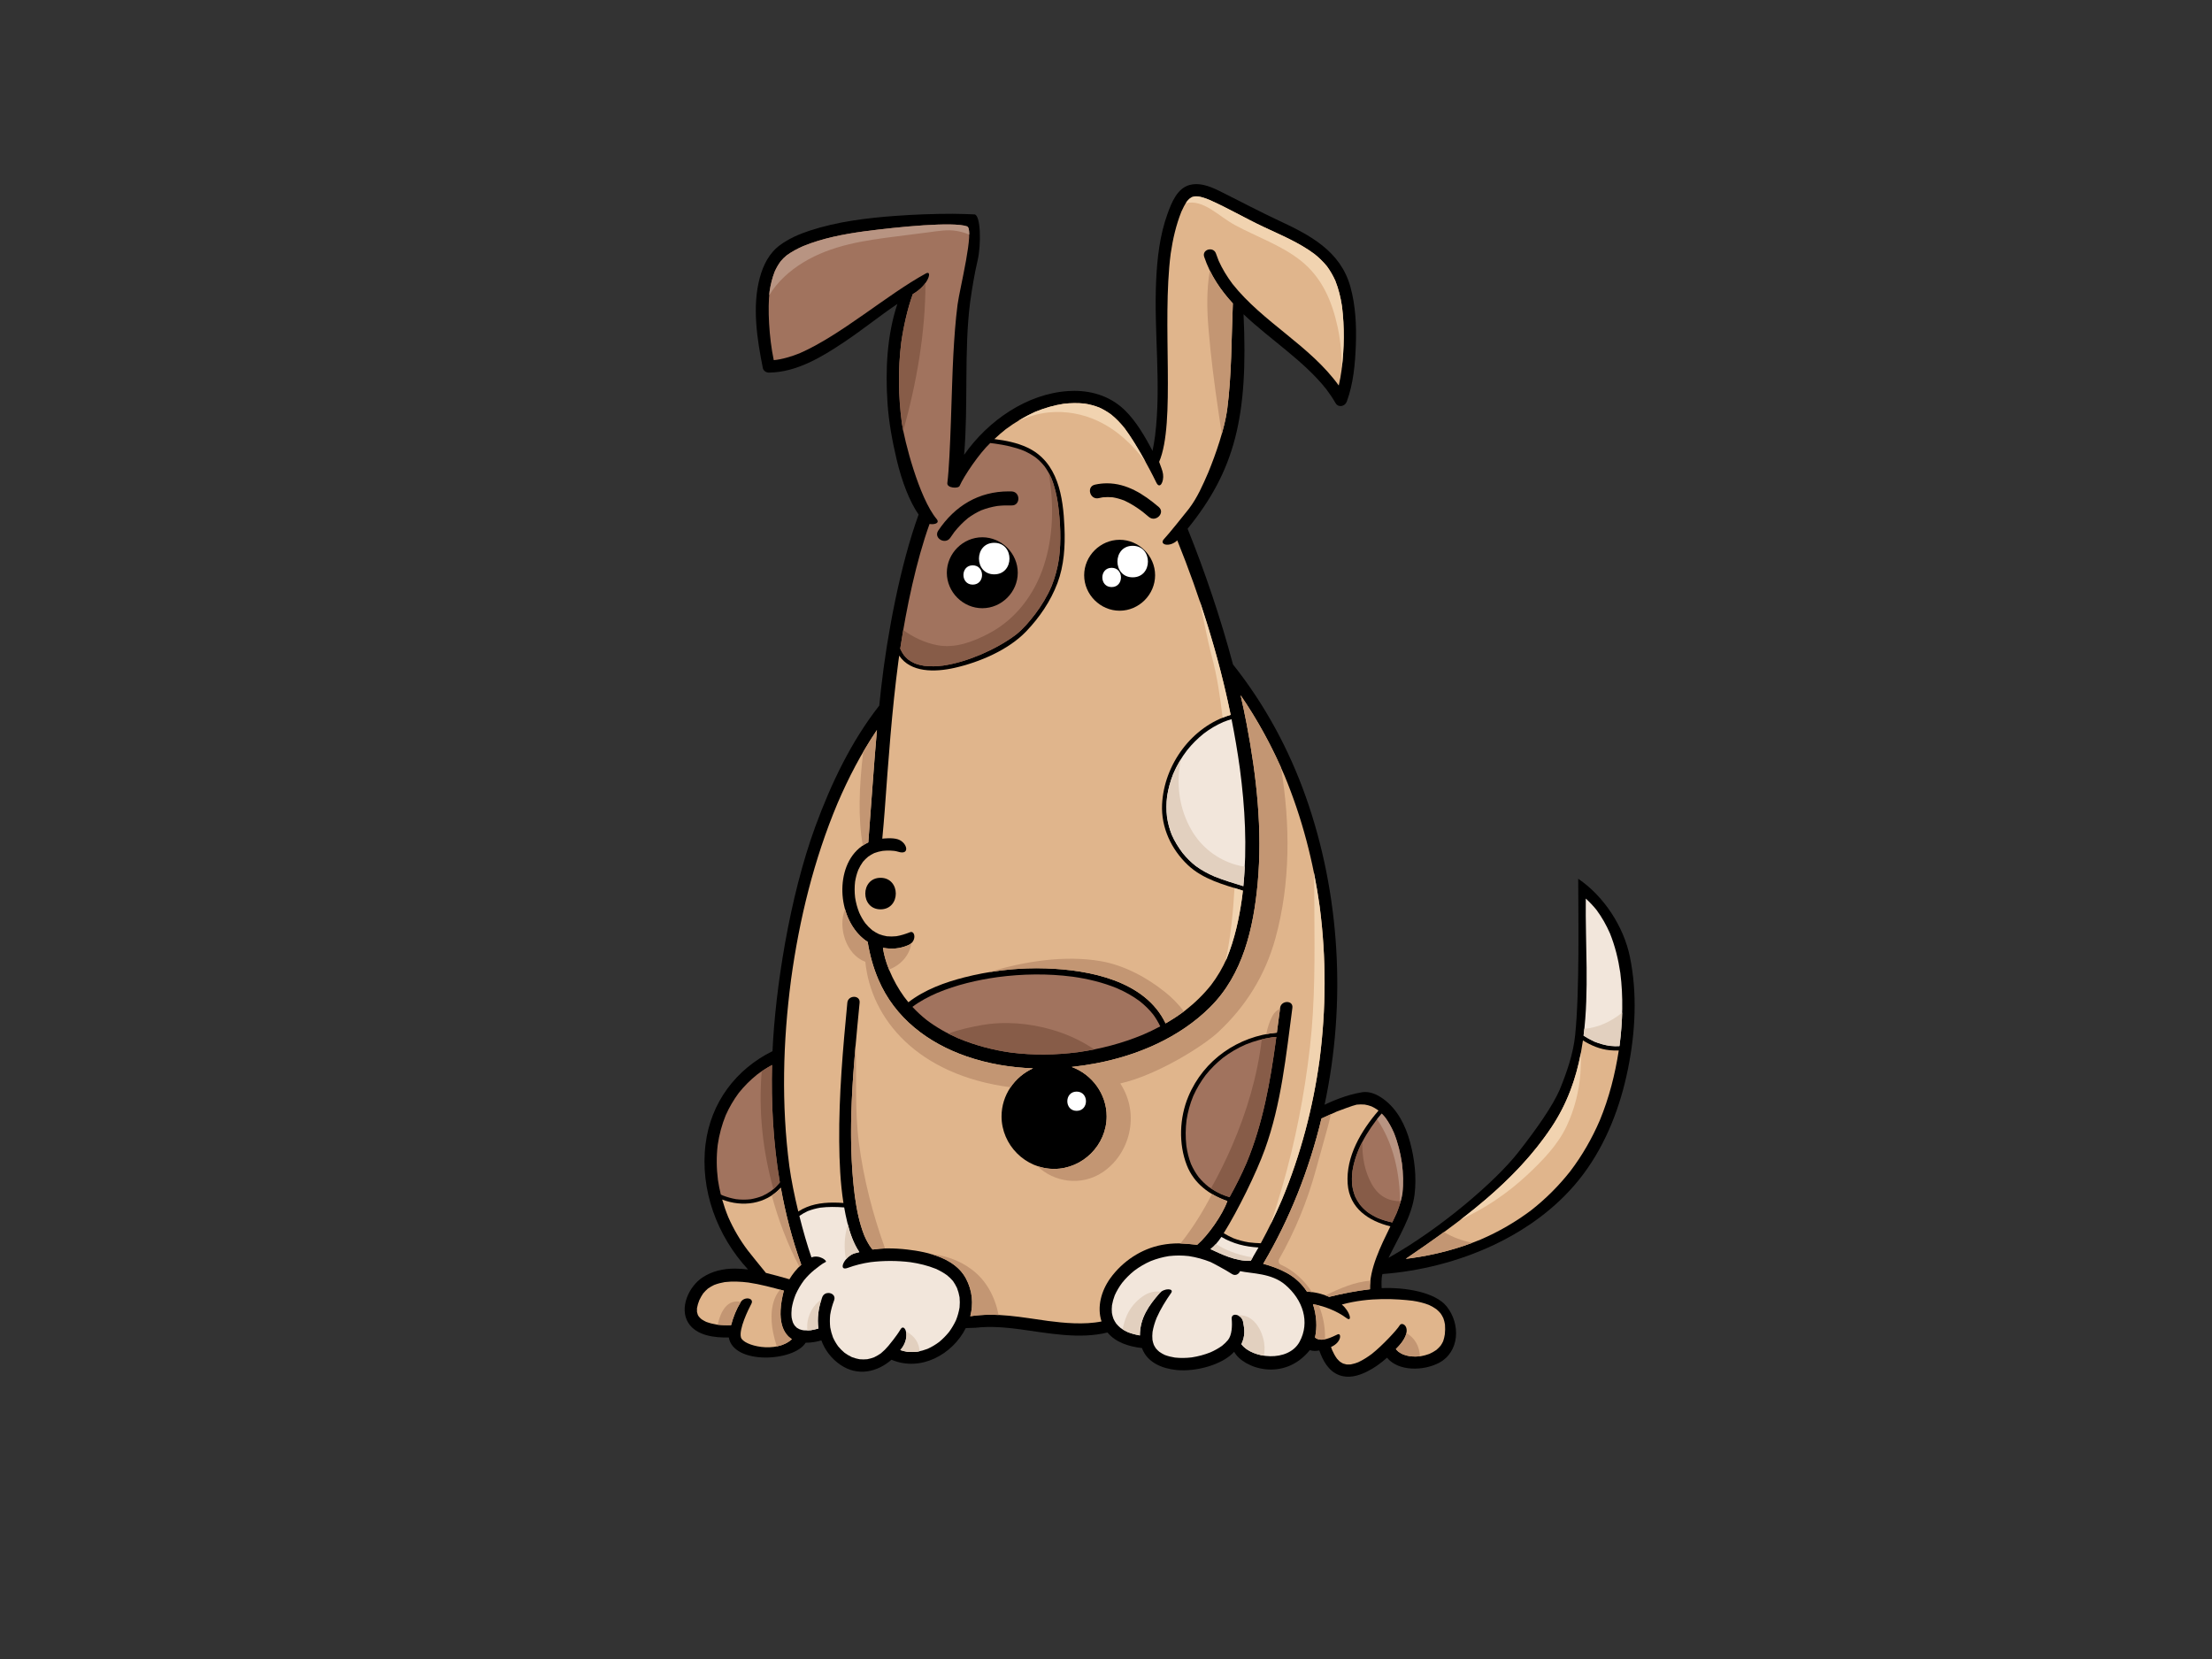 <?xml version="1.0" encoding="utf-8"?>
<!-- Generator: Adobe Illustrator 17.0.0, SVG Export Plug-In . SVG Version: 6.00 Build 0)  -->
<!DOCTYPE svg PUBLIC "-//W3C//DTD SVG 1.1//EN" "http://www.w3.org/Graphics/SVG/1.1/DTD/svg11.dtd">
<svg version="1.1" id="Layer_1" xmlns="http://www.w3.org/2000/svg" xmlns:xlink="http://www.w3.org/1999/xlink" x="0px" y="0px"
	 width="800px" height="600px" viewBox="0 0 800 600" enable-background="new 0 0 800 600" xml:space="preserve">
<rect x="0" y="0" width="800" height="600" fill="#333333" stroke="none"/>
<g>
	<path d="M387.941,353.235L387.941,353.235c0.01,0,0.015,0,0.022,0C387.956,353.235,387.951,353.235,387.941,353.235z"/>
	<path d="M286.084,354.349c0,0.047-0.01,0.084-0.01,0.13c0.005-0.069,0.01-0.134,0.024-0.207
		C286.09,354.3,286.084,354.324,286.084,354.349z"/>
	<path d="M461.449,376.156c0.003-0.017,0.003-0.049,0.003-0.071c0,0.022,0,0.057-0.003,0.089
		C461.449,376.168,461.449,376.168,461.449,376.156z"/>
	<path d="M589.462,345.992c-2.239-10.86-9.348-21.853-18.679-28.176c0,12.557,0.555,40.454-1.113,56.628
		c-0.7,6.721-3.027,13.418-5.586,19.671c-2.548,5.811-7.95,13.665-15.058,22.725c-8.032,10.244-27.756,27.344-46.867,38.087
		c3.461-7.148,8.483-14.984,9.444-22.959c0.762-6.312,0.008-12.85-1.655-18.961c-1.613-5.947-4.536-11.823-9.612-15.532
		c-2.385-1.739-5.093-2.888-7.762-2.444c-5.68,0.92-11.215,3.392-13.522,4.507c7.88-36.883,5.628-76.209-6.783-111.343
		c-6.107-17.284-14.937-33.567-26.34-47.889c-4.462-16.782-10.276-33.881-16.418-49.082c17.056-21.048,21.985-40.459,20.234-77.573
		c9.721,9.223,21.7,16.738,29.922,27.095c1.226,1.623,2.341,3.285,3.355,5.039c1.023,1.773,3.416,1.202,4.052-0.533
		c2.415-6.521,3.037-13.726,3.29-20.62c0.247-6.975-0.113-14.183-1.975-20.922c-3.601-12.962-14.661-18.714-26.007-23.992
		c-6.732-3.148-13.283-6.613-19.925-9.937c-2.962-1.489-6.366-3.193-9.787-3.199c-0.829,0-1.657,0.103-2.471,0.326
		c-4.492,1.246-6.517,6.463-7.935,10.371c-2.816,7.742-3.756,16.106-4.131,24.293c-0.854,18.697,1.917,37.413-0.385,56.067
		c-0.246,1.828-0.558,3.643-0.922,5.449c-2.716-5.261-5.888-10.594-9.735-14.447c-5.015-5.054-11.622-7.283-18.558-7.283
		c-0.735,0-1.467,0.024-2.215,0.071c-14.906,0.989-28.967,10.656-37.628,23.063c1.536-18.162-0.074-37.736,2.173-55.216
		c0.715-5.044,1.525-10.057,2.686-14.995c1.381-5.873,1.144-16.654-1.145-16.746c-2.292-0.077-5.103-0.215-7.861-0.215
		c-6.833,0-13.652,0.245-20.472,0.743c-10.491,0.757-21.18,2.064-31.214,5.347c-3.809,1.248-7.587,2.891-10.818,5.283
		c-3.86,2.859-6.008,7.17-7.237,11.714c-2.844,10.495-0.991,22.263,1.092,32.726c0.198,0.945,1.209,1.63,2.143,1.623
		c10.019-0.064,19.203-5.649,27.276-11.048c6.543-4.371,12.71-9.365,19.236-13.788c-3.804,11.454-4.368,23.948-3.566,35.896
		c0.469,6.874,1.721,13.704,3.312,20.418c1.904,8.018,4.639,15.088,7.932,19.871c-6.62,18.208-11.386,43.528-13.532,62.549
		c-0.254,2.18-0.474,4.363-0.703,6.539c-10.17,12.969-17.481,28.363-23.08,43.626c-9.484,25.867-14.521,59.176-15.527,81.338
		c-13.159,6.519-22.318,18.509-24.205,33.59c-2.069,16.538,4.161,33.271,15.366,45.382c-1.591-0.202-3.174-0.326-4.733-0.326
		c-4.19,0-8.197,0.865-11.773,3.224c-4.914,3.248-8.519,11.095-5.054,16.489c2.9,4.509,9.346,5.34,14.592,5.197
		c1.747,9.989,23.647,8.736,27.791,1.897c1.905,0.034,3.872-0.315,5.688-0.829c1.273,3.438,3.539,6.526,6.879,8.816
		c6.292,4.309,13.364,2.627,18.484-1.833c10.569,4.486,22.108-1.941,26.869-11.445c1.497-0.042,3.355-0.094,3.492-0.111
		c5.399-0.641,10.798-0.146,16.164,0.552c10.332,1.416,21.441,3.651,31.604,1.159c2.918,3.569,7.708,5.091,12.456,5.621
		c1.872,5.219,7.251,7.39,12.39,7.93c7.247,0.75,16.851-1.98,20.954-6.581c3.238,5.981,17.924,11.077,27.354-0.592
		c1.125,0.379,2.282,0.348,3.429,0.106c1.297,3.671,3.322,7.472,7.173,8.92c3.371,1.272,6.833,0.318,9.935-1.196
		c2.647-1.282,5.103-3.049,7.395-5.094c4.154,5.047,13.275,4.776,18.793,1.862c7.501-3.976,7.858-14.067,2.789-20.393
		c-4.144-5.19-14.92-6.978-23.528-6.638c-0.029-1.249-0.178-3.399,0.289-5.093c27.11-2.037,56.107-14.017,72.593-36.042
		c8.393-11.211,13.47-24.554,16.22-38.205C591.474,373.251,592.202,359.305,589.462,345.992z"/>
	<path fill="#A1735E" d="M501.033,404.211c1.238,1.697,2.224,3.512,3.073,5.436c1.447,3.577,2.366,7.308,2.928,11.126
		c0.447,3.599,0.572,7.244,0.17,10.86c-0.392,2.435-1.139,4.738-2.059,7.015c-0.486,1.11-1.039,2.264-1.615,3.463
		c-1.716-0.375-3.397-0.863-5.045-1.524c-1.401-0.631-2.703-1.362-3.949-2.262c-1.024-0.816-1.941-1.714-2.75-2.736
		c-0.646-0.886-1.186-1.806-1.645-2.805c-0.528-1.322-0.881-2.654-1.088-4.057c-0.183-1.758-0.134-3.497,0.084-5.251
		c0.409-2.652,1.184-5.178,2.21-7.654c1.667-3.816,3.853-7.335,6.371-10.651c0.644-0.833,1.312-1.633,1.995-2.42
		C500.173,403.21,500.612,403.698,501.033,404.211z"/>
	<path fill="#B89482" d="M507.034,420.772c-0.562-3.818-1.482-7.548-2.928-11.126c-0.849-1.924-1.835-3.739-3.073-5.436
		c-0.42-0.513-0.859-1.001-1.32-1.461c-0.562,0.663-1.127,1.342-1.673,2.027c5.917,8.774,8.302,19.547,8.302,30.517
		c0.37-1.199,0.664-2.407,0.863-3.661C507.606,428.016,507.481,424.372,507.034,420.772z"/>
	<path fill="#F2E6DB" d="M448.419,277.968c1.867,14.074,2.654,28.382,1.25,42.524c-3.518-1.095-7.06-2.136-10.483-3.522
		c-2.37-1.031-4.603-2.235-6.696-3.761c-1.768-1.382-3.308-2.931-4.726-4.664c-1.574-2.082-2.938-4.267-3.986-6.663
		c-0.824-2.092-1.381-4.198-1.712-6.421c-0.284-2.484-0.262-4.946,0.035-7.436c0.427-2.799,1.162-5.476,2.208-8.103
		c1.309-3.088,2.989-5.937,5.027-8.603c1.793-2.234,3.796-4.237,6.024-6.023c2.203-1.677,4.543-3.066,7.079-4.176
		c0.972-0.394,1.966-0.728,2.965-1.014C446.577,266.032,447.597,271.986,448.419,277.968z"/>
	<path fill="#A1735E" d="M336.188,189.497c1.741,0.299,3.831-0.261,2.552-1.795c-6.388-7.637-11.704-28.545-12.58-34.762
		c-1.258-9.639-1.414-19.392-0.217-29.039c0.728-5.226,2.26-12.353,4.189-17.544c5.639-3.13,7.242-8.838,4.729-7.464
		c-14.299,7.836-30.623,22.29-45.678,28.879c-2.721,1.098-6.422,2.242-9.341,2.481c-1.751-8.33-2.242-18.765-1.505-24.907
		c0.384-2.452,0.949-4.83,1.857-7.145c0.595-1.312,1.288-2.53,2.144-3.692c0.663-0.789,1.364-1.495,2.165-2.148
		c1.872-1.356,3.897-2.424,6.008-3.36c7.007-2.858,14.525-4.291,22-5.325c12.511-1.642,32.218-3.574,37.22-1.808
		c2.847,0.996-2.671,22.594-3.414,28.291c-0.775,6.006-1.186,12.056-1.524,18.097c-0.663,12.022-0.975,36.806-2.176,46.448
		c-0.23,1.826,3.978,2.104,4.444,1.021c1.599-3.641,7.187-11.857,11.073-15.495c0.57,0.062,1.135,0.123,1.69,0.207
		c3.579,0.508,7.119,1.236,10.475,2.59c1.566,0.698,3.031,1.52,4.411,2.54c1.152,0.932,2.165,1.956,3.081,3.106
		c0.97,1.335,1.758,2.745,2.435,4.245c1.236,3.034,1.948,6.198,2.422,9.43c0,0,0-0.003,0-0.012
		c0.846,6.517,1.199,13.137,0.353,19.663c-0.511,3.426-1.381,6.726-2.666,9.941c-1.559,3.656-3.594,6.995-5.981,10.172
		c-2.044,2.649-4.195,5.234-6.818,7.333c-3.993,3.042-8.485,5.414-13.083,7.392c0.029-0.017,0.05-0.032,0.081-0.037
		c-0.035,0.01-0.076,0.034-0.106,0.042c-0.027,0.012-0.055,0.024-0.086,0.04c0.024-0.017,0.047-0.022,0.064-0.035
		c-4.275,1.779-8.702,3.185-13.288,3.867c-2.299,0.289-4.575,0.375-6.879,0.091c-1.186-0.187-2.329-0.486-3.456-0.92
		c-0.841-0.385-1.606-0.833-2.348-1.377c-0.597-0.515-1.115-1.056-1.605-1.665c-0.478-0.695-0.878-1.413-1.221-2.186
		c-0.007-0.022-0.018-0.042-0.025-0.066C327.777,220.064,331.38,202.821,336.188,189.497z"/>
	<path fill="#B89482" d="M290.463,94.936c10.365-6.317,22.053-7.957,33.913-9.459c3.845-0.494,7.695-0.965,11.538-1.472
		c3.31-0.434,6.771-1.071,10.108-0.473c1.569,0.279,3.101,0.695,4.516,1.308c0.015-1.66-0.215-2.768-0.807-2.972
		c-5.002-1.766-24.708,0.166-37.22,1.808c-7.476,1.034-14.994,2.467-22,5.325c-2.111,0.937-4.136,2.005-6.008,3.36
		c-0.801,0.653-1.502,1.359-2.165,2.148c-0.856,1.162-1.549,2.38-2.144,3.692c-0.908,2.314-1.473,4.692-1.857,7.145
		c-0.055,0.452-0.099,0.94-0.138,1.443C281.117,101.931,285.576,97.918,290.463,94.936z"/>
	<path fill="#E0B58C" d="M319.191,307.734c1.435-0.145,3.851-0.261,5.634,0.309c4.455,1.413,3.316-3.375-0.091-4.492
		c-2.005-0.651-5.04-0.298-5.644-0.234c0.318-3.411,0.632-6.812,0.878-10.202c1.319-18.026,2.58-36.083,4.963-54.005
		c0.091-0.651,0.182-1.32,0.281-1.988c4.115,6.161,12.88,6.033,20.009,4.423c8.949-2.018,19.432-6.447,25.894-13.172
		c4.834-5.047,8.848-10.924,11.324-17.478c2.41-6.398,2.825-13.356,2.541-20.12c-0.463-11.1-2.279-23.666-13.399-28.905
		c-3.717-1.744-7.839-2.563-11.948-3.075c1.324-1.239,2.684-2.442,4.119-3.567c3.362-2.489,6.914-4.614,10.739-6.321
		c3.313-1.35,6.68-2.334,10.221-2.874c2.519-0.283,5.004-0.34,7.523-0.072c1.835,0.284,3.591,0.748,5.32,1.424
		c1.562,0.71,3.007,1.576,4.388,2.594c1.801,1.48,3.386,3.143,4.83,4.963c3.752,4.995,8.719,13.995,11.43,19.589
		c1.241,2.573,2.799-0.215,2.435-3.042c-0.193-1.48-0.964-3.027-1.416-4.439c6.067-14.23,0.893-49.773,4.183-75.368
		c0.759-5.163,1.926-10.274,3.865-15.135c0.57-1.297,1.201-2.535,2.011-3.688c0.336-0.41,0.698-0.789,1.1-1.128
		c0.266-0.178,0.526-0.332,0.802-0.473c0.303-0.096,0.594-0.173,0.896-0.228c0.432-0.029,0.854-0.024,1.292,0.013
		c1.388,0.24,2.721,0.697,4.02,1.24c6.635,2.923,12.907,6.623,19.458,9.711c6.329,2.987,12.952,5.69,18.596,9.916
		c1.652,1.327,3.145,2.785,4.489,4.425c1.184,1.626,2.163,3.335,2.99,5.165c1.202,3.004,1.949,6.114,2.432,9.316
		c0.935,7.575,0.796,15.303-0.138,22.882c-0.267,1.922-0.594,3.843-1.039,5.728c-10.389-14.457-27.401-22.811-38.449-36.771
		c-1.959-2.617-3.651-5.374-4.988-8.357c-0.345-0.853-0.661-1.705-0.962-2.577c-0.896-2.701-5.18-1.537-4.265,1.181
		c2.2,6.554,5.902,11.982,10.364,16.836c-0.538,12.819-0.399,25.684-2.055,38.422c-1.013,7.143-4.09,15.998-6.823,22.683
		c-2.037,4.694-3.936,9.094-7.027,13.174c-1.424,1.778-7.368,9.259-8.956,10.89c-1.996,2.05,1.872,3.231,4.765,0.536
		c8.219,20.356,14.9,41.53,19.308,63.107c-13.959,4.073-24.125,17.929-24.808,32.386c-0.39,8.324,3.329,16.249,9.313,21.908
		c5.451,5.152,12.875,7.102,19.913,9.265c-0.091,0.871-0.197,1.732-0.309,2.6c-1.046,7.446-2.674,14.954-5.532,21.922
		c-1.484,3.414-3.382,6.601-5.619,9.563c-2.738,3.451-5.892,6.516-9.361,9.228c-2.272,1.722-4.674,3.281-7.134,4.701
		c-7.378-15.483-27.645-19.362-43.184-19.883c-1.137-0.042-2.281-0.064-3.428-0.064c-8.774,0-17.586,1.13-26.072,3.278
		c-7.113,1.803-14.466,4.477-20.334,9.032c-4.048-4.8-8.258-12.786-9.205-19.71c3.108,0.555,5.94,0.42,9.151-0.942
		c3.207-1.366,2.472-5.402,0.668-4.691c-1.811,0.705-3.327,1.179-4.963,1.453c-1.149,0.125-2.287,0.134-3.438,0.024
		c-0.984-0.172-1.934-0.421-2.866-0.784c-0.868-0.405-1.682-0.881-2.452-1.433c-0.903-0.75-1.719-1.566-2.457-2.476
		c-0.881-1.201-1.611-2.477-2.218-3.838c-0.715-1.771-1.203-3.601-1.492-5.493c-0.224-1.896-0.229-3.793-0.012-5.69
		c0.235-1.485,0.616-2.933,1.169-4.326c0.461-1.014,1.014-1.97,1.665-2.876c0.575-0.671,1.181-1.29,1.872-1.86
		c0.698-0.515,1.453-0.952,2.239-1.319C317.171,308.155,318.165,307.904,319.191,307.734z"/>
	<path fill="#F1D3B0" d="M446.693,81.427c7.772,4.201,16.437,7.155,23.474,12.619c7.908,6.152,11.576,14.792,13.647,24.392
		c1.066,4.98,1.446,9.889,1.458,14.799c0.879-7.419,1.004-14.994,0.084-22.419c-0.483-3.202-1.229-6.312-2.432-9.316
		c-0.828-1.83-1.806-3.539-2.99-5.165c-1.344-1.64-2.837-3.098-4.489-4.425c-5.644-4.227-12.267-6.929-18.596-9.916
		c-6.551-3.088-12.823-6.788-19.458-9.711c-1.298-0.543-2.632-1.001-4.02-1.24c-0.437-0.037-0.859-0.043-1.292-0.013
		c-0.303,0.055-0.594,0.132-0.896,0.228c-0.276,0.141-0.536,0.295-0.802,0.473c-0.402,0.339-0.764,0.717-1.1,1.128
		c-0.139,0.202-0.271,0.414-0.407,0.621C435.354,72.007,440.533,78.102,446.693,81.427z"/>
	<path fill="#F1D3B0" d="M379.331,149.154c5.987-0.585,12.199,0.498,17.651,3.061c7.108,3.322,12.698,8.658,17.313,14.807
		c-2.434-4.398-5.21-8.998-7.523-12.079c-1.445-1.82-3.029-3.483-4.83-4.963c-1.381-1.018-2.825-1.884-4.388-2.594
		c-1.729-0.676-3.485-1.14-5.32-1.424c-2.519-0.267-5.004-0.21-7.523,0.072c-3.54,0.54-6.907,1.524-10.221,2.874
		c-2.146,0.959-4.193,2.045-6.178,3.251C371.864,150.695,375.515,149.523,379.331,149.154z"/>
	<path fill="#F1D3B0" d="M443.249,347.536c0.13-0.294,0.286-0.587,0.417-0.901c2.858-6.968,4.486-14.476,5.532-21.922
		c0.113-0.868,0.219-1.729,0.309-2.6c-1.009-0.311-2.018-0.616-3.029-0.93C445.969,330.032,445.099,338.923,443.249,347.536z"/>
	<path fill="#F1D3B0" d="M433.883,217.344c1.421,6.648,2.61,13.357,4.371,19.972c1.956,7.319,3.044,14.768,3.929,22.25
		c0.944-0.384,1.917-0.728,2.906-1.013C442.24,244.609,438.439,230.836,433.883,217.344z"/>
	<path fill="#C39673" d="M445.878,109.74c-3.293-3.581-6.159-7.476-8.325-11.893c-1.191,6.832-1.066,13.928-0.503,20.8
		c0.841,10.234,2.159,20.472,3.678,30.632c0.384,2.551,0.784,5.12,1.132,7.713c0.876-3.053,1.573-6.067,1.963-8.83
		C445.479,135.424,445.34,122.559,445.878,109.74z"/>
	<path fill="#C39673" d="M329.654,341.067c-0.318,0.306-0.698,0.564-1.174,0.77c-3.211,1.362-6.043,1.497-9.151,0.942
		c0.353,2.565,1.142,5.264,2.21,7.891C325.68,349.059,328.884,345.704,329.654,341.067z"/>
	<path fill="#C39673" d="M421.383,358.814c-6.598-5.305-14.821-9.723-23.238-11.19c-12.987-2.272-27.857,0.066-40.318,3.941
		c-0.061,0.024-0.12,0.04-0.18,0.062c5.71-0.949,11.511-1.448,17.293-1.448c1.147,0,2.291,0.022,3.428,0.064
		c15.539,0.521,35.805,4.4,43.184,19.883c2.279-1.307,4.48-2.75,6.61-4.317C426.252,363.172,423.862,360.807,421.383,358.814z"/>
	<path fill="#A1735E" d="M365.648,380.673c-6.521-0.912-12.922-2.61-19.003-5.133c-4.092-1.773-7.969-3.952-11.526-6.645
		c-1.837-1.448-3.549-3.047-5.13-4.751c2.772-2.08,5.833-3.69,9.003-5.062c6.956-2.906,14.339-4.642,21.797-5.693
		c9-1.189,18.141-1.33,27.152-0.153c-0.022-0.007-0.04-0.007-0.06-0.019c0.02,0.012,0.039,0.012,0.06,0.019
		c0.079,0.005,0.162,0.02,0.237,0.027c-0.074-0.007-0.136-0.013-0.215-0.027c5.54,0.789,10.969,2.082,16.137,4.233
		c2.861,1.248,5.57,2.751,8.076,4.612c1.805,1.426,3.438,3.002,4.869,4.808c1.001,1.357,1.852,2.788,2.577,4.311
		c-2.05,1.108-4.159,2.111-6.294,3.029c-7.503,3.115-15.404,5.17-23.447,6.307C381.842,381.575,373.695,381.691,365.648,380.673z"/>
	<path fill="#FFFFFF" d="M389.38,394.793c4.502,0,4.502,6.963,0,6.963C384.888,401.756,384.888,394.793,389.38,394.793z"/>
	<path fill="#A1735E" d="M259.651,426.718c-0.536-4.232-0.585-8.465-0.072-12.701c0.542-3.677,1.492-7.244,2.893-10.678
		c1.273-2.861,2.827-5.515,4.682-8.028c1.97-2.482,4.186-4.692,6.66-6.679c1.724-1.302,3.535-2.44,5.411-3.468
		c-0.335,13.521,0.35,27.882,2.817,42.43c-0.074,0.094-0.125,0.19-0.202,0.284c-0.859,1.007-1.774,1.911-2.802,2.736
		c-1.051,0.742-2.119,1.371-3.29,1.917c-1.409,0.557-2.814,0.942-4.317,1.196c-1.768,0.197-3.498,0.187-5.259-0.037
		c-1.626-0.288-3.16-0.715-4.702-1.309c-0.256-0.113-0.51-0.235-0.767-0.355C260.264,430.28,259.92,428.509,259.651,426.718z"/>
	<path fill="#E0B58C" d="M270.395,452.159c-2.802-3.725-5.142-7.718-7.012-11.987c-0.858-2.077-1.581-4.195-2.198-6.342
		c7.303,2.827,15.633,1.748,21.21-4.264c1.668,9.259,4.058,18.576,7.387,27.811c0,0.007,0,0.01,0.005,0.024
		c-1.667,1.52-3.108,3.31-4.29,5.268c-2.746-0.784-5.607-1.62-8.5-2.308C274.869,457.802,271.33,453.337,270.395,452.159z"/>
	<path fill="#E0B58C" d="M267.983,483.713c-0.841-2.98,2.649-10.091,3.761-12.182c1.117-2.091-2.511-2.79-3.858-0.601
		c-1.611,2.631-2.714,5.422-3.47,8.314c-1.705,0.072-3.392,0.023-5.091-0.165c-1.342-0.224-2.649-0.528-3.942-1.012
		c-0.572-0.278-1.112-0.579-1.652-0.932c-0.375-0.313-0.703-0.641-1.009-1.001c-0.131-0.19-0.241-0.387-0.345-0.594
		c-0.131-0.348-0.225-0.691-0.303-1.061c-0.029-0.452-0.029-0.89,0-1.354c0.178-1.011,0.469-1.958,0.854-2.915
		c0.404-0.848,0.838-1.626,1.364-2.403c0.53-0.643,1.103-1.226,1.742-1.78c0.721-0.493,1.441-0.925,2.234-1.298
		c1.253-0.484,2.524-0.816,3.855-1.043c2.853-0.328,5.7-0.195,8.534,0.155c4.366,0.644,8.591,1.796,12.823,2.943
		c-2.812,10.883-0.156,15.623,2.921,17.54C280.668,489.662,268.833,486.683,267.983,483.713z"/>
	<path fill="#C39673" d="M289.082,458.102c0.232-0.237,0.462-0.484,0.705-0.7c-0.005-0.014-0.005-0.017-0.005-0.024
		c-3.328-9.235-5.718-18.553-7.387-27.811c-1.011,1.088-2.107,2.012-3.281,2.782C281.524,441.273,284.795,449.924,289.082,458.102z"
		/>
	<path fill="#C39673" d="M267.943,470.842c-4.743-0.979-7.2,2.994-8.397,8.26c1.623,0.166,3.241,0.207,4.871,0.143
		c0.755-2.891,1.858-5.683,3.47-8.314C267.913,470.897,267.933,470.874,267.943,470.842z"/>
	<path fill="#C39673" d="M283.48,466.785c-0.454-0.119-0.903-0.252-1.357-0.367c-3.495,4.08-3.53,10.52-2.508,15.534
		c0.326,1.621,0.765,3.323,1.337,5.002c2.027-0.409,3.946-1.231,5.449-2.629C283.324,482.408,280.668,477.668,283.48,466.785z"/>
	<path fill="#F2E6DB" d="M347.041,472.846c-0.267,1.596-0.69,3.115-1.288,4.62c-0.688,1.47-1.5,2.836-2.445,4.161
		c-1.093,1.357-2.292,2.59-3.638,3.705c-1.322,0.991-2.709,1.818-4.216,2.501c-1.214,0.468-2.435,0.806-3.712,1.041
		c-1.214,0.123-2.405,0.133-3.629,0.023c-0.851-0.141-1.68-0.355-2.498-0.61c4.011-4.624,1.571-9.997,0.106-7.56
		c-1.672,2.792-3.964,5.411-4.391,5.988c-0.828,1.001-1.731,1.904-2.728,2.725c-0.789,0.552-1.606,1.031-2.474,1.446
		c-0.814,0.306-1.631,0.533-2.487,0.695c-0.93,0.091-1.847,0.091-2.782,0.005c-0.955-0.17-1.874-0.427-2.767-0.769
		c-0.947-0.449-1.815-0.962-2.651-1.569c-0.833-0.705-1.593-1.46-2.294-2.309c-0.749-1.026-1.369-2.094-1.892-3.254
		c-0.449-1.176-0.763-2.366-0.992-3.611c-0.165-1.515-0.165-3-0.017-4.533c0.284-1.801,0.767-3.522,1.418-5.241
		c0.614-1.616-0.696-2.679-2.067-2.679c-0.9,0-1.81,0.457-2.208,1.505c-1.413,3.698-1.895,7.631-1.406,11.351
		c-0.896,0.251-1.818,0.479-2.758,0.626c-0.876,0.086-1.727,0.111-2.614,0.029c-0.52-0.096-1.014-0.229-1.51-0.41
		c-0.326-0.15-0.627-0.333-0.923-0.528c-0.254-0.224-0.496-0.463-0.72-0.718c-0.252-0.353-0.461-0.723-0.663-1.118
		c-0.219-0.607-0.379-1.214-0.494-1.855c-0.115-1.12-0.086-2.225,0.039-3.35c0.274-1.699,0.752-3.318,1.388-4.92
		c0.834-1.86,1.86-3.603,3.083-5.242c1.108-1.346,2.316-2.578,3.673-3.683c1.198-0.876,2.767-2.276,4.119-2.893
		c0.789-0.291-2.205-2.81-5.126-1.657c-1.499-4.339-3.027-9.615-4.375-14.999c0.957-0.671,1.936-1.236,3-1.734
		c1.482-0.579,2.967-0.98,4.551-1.256c2.884-0.362,5.754-0.308,8.658-0.092c0.318,1.813,0.691,3.626,1.13,5.412
		c0.878,3.65,2.19,7.553,4.351,10.751c-0.661,0.161-1.305,0.318-1.938,0.508c-3.682,1.411-5.811,6.492-2.303,5.21
		c2.699-0.992,5.461-1.675,8.298-2.089c4.783-0.578,9.59-0.578,14.385,0.012c3.155,0.468,6.231,1.199,9.183,2.385
		c1.457,0.658,2.826,1.409,4.114,2.353c0.777,0.624,1.475,1.31,2.129,2.074c0.557,0.795,1.022,1.623,1.45,2.504
		c0.424,1.098,0.733,2.208,0.932,3.382C347.159,470.406,347.159,471.615,347.041,472.846z"/>
	<path fill="#E0B58C" d="M398.387,477.922c-6.28,1.277-13.712,0.547-19.355-0.183c-9.312-1.278-18.701-3.172-28.094-1.711
		c0,0.003-0.019,0.003-0.019,0.003c1.142-4.395,0.823-9.149-1.564-13.638c-3.935-7.39-13.697-9.627-21.271-10.487
		c-2.235-0.259-4.575-0.41-6.965-0.41c-1.83,0-3.683,0.151-5.515,0.416c-0.157-0.168-0.32-0.333-0.461-0.508
		c-1.021-1.386-1.833-2.901-2.523-4.477c-1.816-4.534-2.767-9.373-3.439-14.202c-3-23.208-0.518-46.924,1.709-70.095
		c0.138-1.414-0.901-2.119-2.006-2.119c-1.12,0-2.299,0.715-2.435,2.119c-1.599,16.679-3.068,33.36-2.936,50.14
		c0.069,7.407,0.378,14.94,1.529,22.305c-1.219-0.089-2.435-0.143-3.64-0.143c-4.512,0-8.853,0.73-12.695,3.224
		c-1.398-5.755-2.563-11.534-3.217-16.301c-2.93-22.335-2.343-45.084,0.584-67.377c-0.013,0.086-0.027,0.178-0.039,0.269
		c0.019-0.135,0.039-0.264,0.049-0.399c0.013-0.06,0.017-0.131,0.03-0.193c0,0.04-0.017,0.072-0.017,0.116
		c2.985-21.812,8.271-43.421,16.814-63.756c3.962-9.233,8.613-18.176,14.245-26.493c-1.196,13.542-2.052,27.088-3.116,40.639
		c-0.794,0.368-1.571,0.811-2.318,1.342c-5.249,3.752-7.246,10.406-7.062,16.612c0.198,6.265,2.708,12.93,7.671,16.962
		c0.478,0.387,0.97,0.727,1.472,1.048c0.747,4.629,1.98,9.205,3.893,13.675c5.934,13.862,17.872,22.905,31.871,27.756
		c7.762,2.683,15.873,4.033,24.054,4.327c-6.662,2.977-11.396,9.696-11.396,17.369c0,10.354,8.64,18.998,19.005,18.998
		c10.362,0,19.005-8.645,19.005-18.998c0-8.139-5.332-15.214-12.636-17.875c2.93-0.318,5.858-0.757,8.744-1.297
		c15.177-2.864,30.324-9.351,41.364-20.374c11.845-11.807,15.625-28.521,17.14-44.655c1.798-19.244-0.368-38.794-3.974-57.703
		c-0.639-3.423-1.391-6.904-2.191-10.419c6.258,9.127,11.546,18.861,15.878,29.066c6.322,15.241,10.496,31.237,12.743,47.57
		c2.376,18.339,2.321,36.92-0.071,55.263c-2.378,17.323-6.85,34.312-13.568,50.466c-2.302,5.407-4.869,10.692-7.676,15.843
		c-1.443-0.045-2.881-0.14-4.317-0.325c-1.959-0.311-3.798-0.809-5.646-1.509c-1.197-0.536-2.329-1.132-3.453-1.795
		c5.052-8.091,11.78-21.709,14.903-30.371c5.92-16.408,7.659-33.95,9.935-51.137c0.187-1.408-0.817-2.108-1.922-2.108
		c-1.118,0-2.329,0.706-2.509,2.108c-0.399,2.985-0.785,5.981-1.182,8.969c-13.907,1.255-26.434,9.755-32.006,23.085
		c-3.224,7.683-3.601,17.11-0.541,24.908c2.582,6.584,8.196,10.71,14.649,12.91c-1.716,4.936-7.015,12.466-10.919,15.816
		c-1.436-0.172-5.268-0.5-6.822-0.5c-1.981,0-3.978,0.18-5.987,0.558c-7.479,1.416-14.213,5.954-18.637,12.086
		C398.33,466.803,396.661,472.648,398.387,477.922z"/>
	<path fill="#F1D3B0" d="M477.303,328.065c-0.58-4.181-1.28-8.334-2.112-12.459c0.126,4.46,0.148,8.92,0.166,13.329
		c0.094,16.629,0.303,33.106-1.588,49.676c-1.97,17.246-5.301,34.347-10.15,51.028c-1.288,4.443-2.678,8.872-4.152,13.267
		c1.48-2.995,2.876-6.035,4.198-9.111c6.717-16.154,11.189-33.143,13.568-50.466C479.624,364.985,479.68,346.404,477.303,328.065z"
		/>
	<path fill="#C39673" d="M317.156,264.022c-1.747,2.587-3.389,5.234-4.96,7.918c-1.49,12.5-1.923,24.157-0.143,33.854
		c0.646-0.439,1.3-0.817,1.986-1.134C315.104,291.111,315.96,277.565,317.156,264.022z"/>
	<path fill="#C39673" d="M312.96,347.857c2.054,20.695,18.874,40.972,52.521,45.37c2.015-2.974,4.84-5.372,8.14-6.844
		c-8.181-0.294-16.292-1.645-24.054-4.327c-14-4.85-25.938-13.894-31.871-27.756c-1.914-4.47-3.147-9.047-3.893-13.675
		c-0.501-0.321-0.994-0.661-1.472-1.048c-3.323-2.709-5.542-6.59-6.709-10.737C302.939,335.345,305.963,345.26,312.96,347.857z"/>
	<path fill="#C39673" d="M460.19,367.422c-1.123,2.05-1.766,4.3-2.234,6.578c1.27-0.232,2.55-0.419,3.84-0.53
		c0.38-2.874,0.762-5.74,1.142-8.609C461.872,365.264,460.924,366.075,460.19,367.422z"/>
	<path fill="#C39673" d="M438.338,431.826c-3.232,6.28-6.993,12.379-11.408,17.882c1.808,0.074,4.81,0.328,6.05,0.483
		c3.904-3.35,9.203-10.88,10.919-15.816C441.944,433.704,440.08,432.865,438.338,431.826z"/>
	<path fill="#C39673" d="M351.079,458.863c-4.094-2.937-8.569-4.556-13.536-5.249c-0.353-0.055-0.748-0.106-1.162-0.161
		c5.318,1.48,10.392,4.099,12.974,8.941c2.387,4.489,2.706,9.244,1.564,13.638c0,0,0.019,0,0.019-0.003
		c3.409-0.528,6.825-0.609,10.224-0.457C359.844,468.992,356.712,462.9,351.079,458.863z"/>
	<path fill="#C39673" d="M310.634,413.298c-1.542-11.782-0.762-23.645-1.177-35.457c-1.616,18.272-2.622,36.732-0.274,54.884
		c0.673,4.829,1.623,9.667,3.439,14.202c0.69,1.576,1.502,3.091,2.523,4.477c0.141,0.175,0.304,0.34,0.461,0.508
		c1.485-0.207,2.985-0.348,4.487-0.387C315.639,439.139,312.331,426.351,310.634,413.298z"/>
	<path fill="#C39673" d="M381.23,422.75c-2.107,0-4.149-0.363-6.063-1.024c5.969,5.823,15.867,7.427,23.634,2.22
		c9.755-6.541,13.699-20.885,6.359-32.097c13.367-3.021,30.008-13.546,35.287-18.447c10.16-9.427,17.174-20.727,20.853-34.15
		c5.411-19.737,5.399-41.09,1.995-61.639c-4.087-9.153-8.949-17.924-14.614-26.185c0.801,3.515,1.552,6.997,2.191,10.419
		c3.606,18.909,5.772,38.459,3.974,57.703c-1.515,16.134-5.295,32.848-17.14,44.655c-11.04,11.023-26.187,17.51-41.364,20.374
		c-2.886,0.54-5.814,0.979-8.744,1.297c7.304,2.661,12.636,9.736,12.636,17.875C400.235,414.106,391.592,422.75,381.23,422.75z"/>
	<path fill="#F2E6DB" d="M455.153,451.172c-0.901,1.611-1.838,3.217-2.792,4.805c-5.38,0.298-10.863-2.514-14.578-4.216
		c1.541-1.201,2.817-2.726,3.94-4.412C445.975,449.845,450.375,450.888,455.153,451.172z"/>
	<path fill="#A1735E" d="M450.846,420.535c-1.838,4.259-3.912,8.389-6.166,12.441c-0.97-0.309-1.934-0.651-2.884-1.043
		c-1.662-0.764-3.222-1.648-4.708-2.715c-1.315-1.041-2.482-2.175-3.55-3.465c-1.13-1.499-2.045-3.08-2.802-4.79
		c-0.824-2.153-1.364-4.353-1.68-6.63c-0.343-3.106-0.318-6.181,0.079-9.279c0.469-2.987,1.265-5.87,2.42-8.67
		c1.216-2.704,2.708-5.214,4.496-7.587c1.855-2.313,3.929-4.38,6.25-6.228c2.582-1.954,5.337-3.562,8.314-4.854
		c3.076-1.238,6.235-2.089,9.523-2.563c0.488-0.062,0.969-0.101,1.458-0.13c-0.04,0.284-0.082,0.569-0.118,0.851
		c-0.007,0.017-0.007,0.027-0.007,0.034c-0.01,0.087-0.019,0.172-0.022,0.247c-0.012,0.037-0.012,0.071-0.017,0.101
		c0.005-0.025,0.005-0.06,0.017-0.082C459.386,391.34,456.732,406.329,450.846,420.535z"/>
	<path fill="#875C48" d="M496.107,428.232c-2.538-4.502-3.532-9.901-3.389-15.275c-0.491,0.94-0.947,1.896-1.371,2.864
		c-1.026,2.476-1.801,5.002-2.21,7.654c-0.219,1.754-0.267,3.493-0.084,5.251c0.207,1.403,0.56,2.735,1.088,4.057
		c0.459,0.999,0.999,1.919,1.645,2.805c0.809,1.023,1.726,1.921,2.75,2.736c1.246,0.9,2.548,1.631,3.949,2.262
		c1.648,0.661,3.33,1.149,5.045,1.524c0.575-1.199,1.129-2.353,1.615-3.463c0.557-1.386,1.041-2.792,1.44-4.216
		C502.486,434.493,498.692,432.85,496.107,428.232z"/>
	<path fill="#875C48" d="M334.71,102.34c-0.98,1.371-2.509,2.866-4.578,4.018c-1.929,5.19-3.461,12.318-4.189,17.544
		c-1.197,9.647-1.041,19.4,0.217,29.039c0.101,0.757,0.279,1.734,0.506,2.881C331.558,138.283,334.686,120.312,334.71,102.34z"/>
	<path fill="#875C48" d="M382.648,182.338c0,0.008,0,0.012,0,0.012c-0.474-3.232-1.186-6.396-2.422-9.43
		c-0.301-0.658-0.621-1.293-0.959-1.912c1.968,11.311,1.707,22.922-1.704,33.437c-3.37,10.399-10.088,19.484-19.883,24.636
		c-5.671,2.984-12.19,5.506-18.689,4.262c-4.529-0.864-8.63-2.844-12.321-5.464c-0.39,2.276-0.76,4.524-1.087,6.714
		c0.007,0.024,0.018,0.044,0.025,0.066c0.343,0.774,0.743,1.492,1.221,2.186c0.489,0.609,1.008,1.15,1.605,1.665
		c0.742,0.545,1.507,0.992,2.348,1.377c1.127,0.434,2.27,0.733,3.456,0.92c2.304,0.284,4.58,0.198,6.879-0.091
		c4.586-0.681,9.013-2.087,13.288-3.867c-0.017,0.013-0.04,0.018-0.064,0.035c0.03-0.017,0.059-0.029,0.086-0.04
		c0.03-0.008,0.071-0.032,0.106-0.042c-0.03,0.005-0.052,0.02-0.081,0.037c4.598-1.978,9.09-4.349,13.083-7.392
		c2.624-2.099,4.775-4.684,6.818-7.333c2.386-3.177,4.422-6.516,5.981-10.172c1.285-3.216,2.155-6.516,2.666-9.941
		C383.847,195.475,383.494,188.855,382.648,182.338z"/>
	<path fill="#875C48" d="M380.458,372.41c-8.25-2.375-17.068-3.147-25.549-1.641c-3.597,0.637-7.895,1.539-11.918,3.041
		c1.196,0.617,2.415,1.191,3.653,1.731c6.082,2.523,12.483,4.222,19.003,5.133c8.048,1.017,16.195,0.901,24.234-0.138
		c1.986-0.279,3.959-0.621,5.922-1.004C391.119,376.413,385.943,373.983,380.458,372.41z"/>
	<path fill="#875C48" d="M275.493,387.438c-1.191,14.404,0.345,28.782,4.213,42.609c0.765-0.666,1.468-1.381,2.134-2.168
		c0.077-0.094,0.128-0.19,0.202-0.284c-2.467-14.548-3.152-28.91-2.817-42.43C277.945,385.87,276.702,386.624,275.493,387.438z"/>
	<path fill="#875C48" d="M460.137,375.153c-1.29,0.19-2.553,0.446-3.804,0.748c-1.546,13.213-5.463,26.247-10.678,38.342
		c-2.271,5.271-4.827,10.498-7.695,15.556c1.219,0.816,2.498,1.515,3.836,2.134c0.95,0.392,1.914,0.733,2.884,1.043
		c2.254-4.052,4.327-8.182,6.166-12.441c5.887-14.207,8.541-29.195,10.603-44.361c-0.012,0.022-0.012,0.057-0.017,0.082
		c0.005-0.03,0.005-0.064,0.017-0.101c0.003-0.076,0.012-0.16,0.022-0.247c0-0.007,0-0.017,0.007-0.034
		c0.035-0.283,0.077-0.567,0.118-0.851C461.105,375.053,460.624,375.091,460.137,375.153z"/>
	<path fill="#F2E6DB" d="M448.966,486.15c1.374-2.987,1.214-5.076,0.622-8.091c-0.53-2.73-4.354-3.579-4.129-1.061
		c0.234,2.518,0.081,5.868-1.332,7.622c-0.632,0.767-1.337,1.448-2.114,2.072c-1.32,0.955-2.72,1.722-4.198,2.382
		c-2.198,0.881-4.472,1.482-6.815,1.847c-2.032,0.239-4.063,0.282-6.097,0.055c-1.236-0.192-2.44-0.489-3.626-0.933
		c-0.711-0.336-1.376-0.713-2.01-1.166c-0.437-0.366-0.841-0.765-1.209-1.199c-0.289-0.414-0.54-0.848-0.765-1.302
		c-0.214-0.587-0.378-1.179-0.491-1.79c-0.101-0.969-0.071-1.922,0.03-2.881c0.296-1.753,0.816-3.419,1.473-5.071
		c1.419-3.206,3.253-6.174,5.264-9.042c1.152-1.645-2.479-1.859-4.223,0.133c-3.894,4.454-7.055,8.922-7.089,15.253
		c-1.49-0.264-2.933-0.632-4.356-1.184c-0.917-0.42-1.786-0.901-2.61-1.495c-0.57-0.478-1.086-0.991-1.562-1.552
		c-0.389-0.557-0.733-1.134-1.014-1.742c-0.267-0.703-0.458-1.426-0.582-2.168c-0.083-0.932-0.071-1.85,0.035-2.79
		c0.214-1.223,0.552-2.41,0.997-3.582c0.71-1.588,1.601-3.078,2.635-4.472c1.307-1.638,2.775-3.093,4.405-4.411
		c1.858-1.399,3.856-2.566,5.981-3.498c2.141-0.848,4.327-1.448,6.588-1.801c2.409-0.278,4.78-0.271,7.178,0
		c2.704,0.407,5.305,1.139,7.846,2.139c0.88,0.389,6.228,3.292,7.671,4.292c1.302,0.888,2.536,0.141,3.026-0.982
		c4.336,0.94,11.302,0.676,16.284,4.888c6.474,5.48,9.084,13.573,5.225,20.665C465.91,492.803,452.827,491.379,448.966,486.15z"/>
	<path fill="#E0B58C" d="M510.895,470.436c2.042,0.308,4.028,0.765,5.93,1.52c0.948,0.436,1.826,0.937,2.667,1.539
		c0.55,0.456,1.044,0.957,1.509,1.499c0.392,0.565,0.725,1.14,1.011,1.763c0.267,0.743,0.454,1.493,0.584,2.271
		c0.101,1.191,0.069,2.355-0.052,3.544c-0.138,0.863-0.323,1.694-0.615,2.524c-0.258,0.557-0.555,1.065-0.897,1.573
		c-0.484,0.577-0.994,1.088-1.574,1.576c-0.79,0.553-1.623,1.016-2.501,1.411c-1.034,0.387-2.085,0.666-3.179,0.856
		c-1.207,0.131-2.397,0.143-3.603,0.037c-0.922-0.15-1.811-0.367-2.686-0.681c-0.595-0.276-1.154-0.592-1.699-0.974
		c-0.34-0.303-0.661-0.621-0.945-0.964c-0.007-0.005-0.017-0.018-0.017-0.018c7.235-7.044,2.435-10.349,1.418-8.625
		c-1.024,1.719-6.305,7.362-10.096,10.369c-1.573,1.169-3.191,2.208-4.956,3.026c-0.873,0.331-1.743,0.601-2.644,0.77
		c-0.516,0.049-1.024,0.055-1.542,0.024c-0.429-0.082-0.841-0.19-1.258-0.333c-0.412-0.212-0.799-0.439-1.171-0.708
		c-0.385-0.345-0.728-0.691-1.058-1.078c-0.701-0.975-1.261-2.005-1.744-3.106c-0.148-0.365-0.267-0.725-0.395-1.093
		c3.907-1.716,3.809-5.226,2.39-4.558c-2.091,0.975-5.952,3.059-8.182,1.125c0.434-1.934,0.567-3.963,0.447-5.851
		c-0.136-2.171-0.537-4.238-1.189-6.176c3.742,0.526,8.573,2.349,12.111,4.988c2.301,1.721,1.253-2.508-1.677-4.877
		C495.325,469.019,505.505,469.794,510.895,470.436z"/>
	<path fill="#E0B58C" d="M495.469,466.274c-4.97,0.585-9.925,1.549-14.75,2.753c-2.309-1.018-4.946-1.716-8.049-1.895
		c-1.771-2.757-4.208-5.071-7.34-6.786c-2.659-1.456-5.525-2.474-8.468-3.281c9.61-16.254,16.634-34.049,21.065-52.542
		c1.717-0.809,4.814-2.198,5.454-2.484c1.204-0.451,6.011-2.284,7.267-2.528c0.976-0.098,1.926-0.113,2.903-0.032
		c0.846,0.141,1.663,0.355,2.481,0.663c0.819,0.378,1.579,0.829,2.314,1.349c0.067,0.055,0.131,0.121,0.203,0.18
		c-6.29,7.309-11.849,16.647-11.142,26.486c0.631,8.894,7.669,13.474,15.44,15.369C499.395,450.604,495.251,458.892,495.469,466.274
		z"/>
	<path fill="#E0B58C" d="M578.596,405.18c-2.825,6.549-6.366,12.732-10.697,18.428c-4.1,5.209-8.766,9.872-13.978,13.983
		c-5.7,4.321-11.865,7.871-18.42,10.703c-8.054,3.327-16.469,5.521-25.083,6.726c-0.668,0.087-1.33,0.168-1.995,0.247
		c19.649-13.378,39.483-27.726,52.731-47.637c6.541-9.819,9.775-20.406,11.339-31.355c2.942,1.86,6.196,3.209,9.721,3.557
		c1.088,0.116,2.171,0.13,3.236,0.082C584.117,388.566,581.941,397.067,578.596,405.18z"/>
	<path fill="#F1D3B0" d="M552.303,424.964c5.404-5.042,11.013-10.771,14.207-17.513c2.895-6.107,4.602-12.733,5.081-19.471
		c0.16-2.429,0.207-4.847,0.163-7.254c-1.766,9.359-4.948,18.416-10.599,26.905c-8.72,13.119-20.307,23.812-32.808,33.412
		C537.095,437.05,545.143,431.622,552.303,424.964z"/>
	<path fill="#C39673" d="M476.037,477.872c0.119,1.889-0.013,3.917-0.447,5.851c0.982,0.851,2.281,0.918,3.609,0.649
		c0.141-4.161-0.637-8.367-2.218-12.249c-0.728-0.177-1.451-0.33-2.133-0.427C475.5,473.634,475.901,475.701,476.037,477.872z"/>
	<path fill="#C39673" d="M513.544,490.53c-0.18-3.436-1.662-6.526-4.899-8.423c-0.299,1.473-1.369,3.426-3.816,5.794
		c0,0,0.01,0.024,0.017,0.029c0.284,0.343,0.606,0.661,0.945,0.964c0.545,0.382,1.103,0.698,1.699,0.974
		c0.875,0.315,1.764,0.531,2.686,0.681C511.304,490.646,512.424,490.635,513.544,490.53z"/>
	<path fill="#C39673" d="M479.306,468.477c0.484,0.163,0.955,0.348,1.413,0.55c4.825-1.204,9.78-2.168,14.75-2.753
		c-0.03-1.009,0.02-2.045,0.148-3.074C489.931,463.546,484.372,466.112,479.306,468.477z"/>
	<path fill="#C39673" d="M474.481,467.306c-2.733-4.253-6.574-7.807-11.371-9.992c-0.696-0.316-0.844-1.297-0.501-1.912
		c5.696-10.074,10.157-20.843,13.214-32.006c1.414-5.173,2.868-10.33,4.296-15.49c0.447-1.64,0.88-3.291,1.206-4.95
		c-1.125,0.508-2.469,1.123-3.397,1.566c-4.432,18.492-11.455,36.288-21.065,52.542c2.943,0.807,5.809,1.825,8.468,3.281
		c3.132,1.716,5.569,4.03,7.34,6.786C473.285,467.169,473.891,467.227,474.481,467.306z"/>
	<path fill="#C39673" d="M522.234,445.6c-4.549,3.312-9.188,6.519-13.811,9.667c0.664-0.079,1.327-0.16,1.995-0.247
		c7.54-1.058,14.932-2.861,22.061-5.538C528.888,448.745,525.326,447.459,522.234,445.6z"/>
	<path fill="#F2E6DB" d="M585.767,377.876c-0.032,0.158-0.054,0.319-0.082,0.474c-1.127,0.047-2.247,0.015-3.392-0.096
		c-1.991-0.291-3.867-0.822-5.729-1.576c-1.344-0.619-2.609-1.334-3.841-2.131c2.049-16.191,0.602-33.123,0.799-49.568
		c1.393,1.263,2.671,2.62,3.867,4.099c1.973,2.652,3.567,5.503,4.893,8.53c1.837,4.583,3.005,9.349,3.722,14.227
		C587.109,360.494,586.857,369.235,585.767,377.876z"/>
	<path fill="#E2D0BF" d="M446.929,312.744c-6.709-1.927-12.444-6.378-15.959-12.437c-4.617-7.932-5.681-17.081-3.878-25.714
		c-1.048,1.704-1.995,3.465-2.782,5.33c-1.046,2.627-1.781,5.305-2.208,8.103c-0.298,2.489-0.32,4.951-0.035,7.436
		c0.331,2.223,0.888,4.329,1.712,6.421c1.048,2.397,2.412,4.581,3.986,6.663c1.418,1.732,2.958,3.281,4.726,4.664
		c2.092,1.526,4.326,2.73,6.696,3.761c3.423,1.386,6.965,2.427,10.483,3.522c0.232-2.336,0.402-4.694,0.523-7.049
		C449.1,313.279,448.005,313.059,446.929,312.744z"/>
	<path fill="#E2D0BF" d="M297.115,469.91c-3.044,1.99-5.034,5.797-5.178,9.344c-0.02,0.654-0.01,1.29,0.03,1.924
		c0.419-0.007,0.839-0.035,1.256-0.076c0.94-0.146,1.862-0.375,2.758-0.626C295.524,477.014,295.922,473.378,297.115,469.91z"/>
	<path fill="#E2D0BF" d="M332.547,488.71c-0.083-2.958-1.7-5.525-4.908-7.22c0.425,1.579,0.145,4.299-2.025,6.798
		c0.817,0.256,1.646,0.469,2.498,0.61c1.224,0.109,2.415,0.099,3.629-0.023C332.009,488.827,332.276,488.769,332.547,488.71z"/>
	<path fill="#E2D0BF" d="M305.965,455.448c0.725-0.851,1.732-1.66,2.888-2.102c0.632-0.19,1.277-0.347,1.938-0.508
		c-2.012-2.977-3.286-6.581-4.169-10.014C305.395,446.887,305.131,451.226,305.965,455.448z"/>
	<path fill="#E2D0BF" d="M451.359,454.459c-4.089-0.868-8.139-2.247-11.586-4.581c-0.616,0.69-1.275,1.324-1.99,1.884
		c3.715,1.702,9.198,4.514,14.578,4.216c0.237-0.404,0.469-0.806,0.715-1.208C452.491,454.687,451.919,454.581,451.359,454.459z"/>
	<path fill="#E2D0BF" d="M419.99,467.152c-2.289-0.249-4.457,0.076-6.822,1.771c-2.442,1.751-4.425,4.063-5.631,6.832
		c-0.703,1.621-1.202,3.313-1.524,5.027c0.605,0.373,1.234,0.718,1.887,1.012c1.423,0.552,2.866,0.92,4.356,1.184
		c0.034-6.33,3.195-10.799,7.089-15.253C419.545,467.505,419.76,467.316,419.99,467.152z"/>
	<path fill="#E2D0BF" d="M456.867,484.032c-1.233-4.522-4.329-8.771-9.188-8.32c0.856,0.362,1.685,1.184,1.909,2.346
		c0.592,3.016,0.752,5.105-0.622,8.091c1.596,2.151,4.736,3.645,8.172,4.154C457.464,488.214,457.425,486.083,456.867,484.032z"/>
	<path fill="#E2D0BF" d="M573,372.093c-0.086,0.819-0.177,1.633-0.278,2.456c1.233,0.797,2.498,1.512,3.841,2.131
		c1.862,0.753,3.737,1.285,5.729,1.576c1.145,0.111,2.265,0.143,3.392,0.096c0.029-0.155,0.051-0.316,0.082-0.474
		c0.493-3.865,0.794-7.76,0.91-11.654C582.659,369.482,578.074,371.628,573,372.093z"/>
	<path d="M461.452,376.085c0.008-0.069,0.015-0.116,0.019-0.177c0-0.007,0-0.013,0-0.017
		C461.47,375.956,461.46,376.015,461.452,376.085z"/>
	<path d="M318.46,317.471c-7.35,0-7.35,11.403,0,11.403C325.814,328.874,325.814,317.471,318.46,317.471z"/>
	<path d="M354.428,236.843c0.007,0,0.019-0.005,0.025-0.005c-0.012,0.005-0.037,0.01-0.047,0.01
		C354.416,236.849,354.416,236.849,354.428,236.843z"/>
	<path d="M404.933,220.872c6.992,0,12.826-5.831,12.826-12.833c0-6.988-5.834-12.819-12.826-12.819
		c-6.995,0-12.829,5.831-12.829,12.819C392.103,215.041,397.938,220.872,404.933,220.872z"/>
	<path fill="#FFFFFF" d="M409.652,197.397c7.351,0,7.351,11.401,0,11.401C402.301,208.798,402.301,197.397,409.652,197.397z"/>
	<path fill="#FFFFFF" d="M402.04,205.356c4.496,0,4.496,6.968,0,6.968C397.554,212.324,397.554,205.356,402.04,205.356z"/>
	<path d="M397.353,180.166c0.488-0.128,0.977-0.227,1.46-0.304c1.225-0.108,2.392-0.113,3.618-0.005
		c1.396,0.239,2.711,0.609,4.042,1.102c2.445,1.1,4.654,2.53,6.785,4.136c0.76,0.607,1.499,1.228,2.23,1.85
		c2.471,2.107,6.072-1.452,3.584-3.587c-5.542-4.728-11.617-8.559-18.704-8.559c-1.411,0-2.854,0.148-4.356,0.481
		C392.816,175.977,394.169,180.861,397.353,180.166z"/>
	<path d="M355.265,194.312c-6.993,0-12.828,5.829-12.828,12.824c0,7.002,5.834,12.833,12.828,12.833
		c6.993,0,12.821-5.831,12.821-12.833C368.086,200.142,362.259,194.312,355.265,194.312z"/>
	<path fill="#FFFFFF" d="M351.802,211.437c-4.486,0-4.486-6.976,0-6.976C356.296,204.461,356.296,211.437,351.802,211.437z"/>
	<path fill="#FFFFFF" d="M359.578,207.719c-7.36,0-7.36-11.405,0-11.405C366.929,196.314,366.929,207.719,359.578,207.719z"/>
	<path d="M343.703,194.469c0.484-0.72,0.97-1.418,1.482-2.112c1.49-1.855,3.113-3.532,4.956-5.027
		c1.472-1.071,3.004-1.968,4.655-2.735c1.895-0.747,3.833-1.265,5.851-1.596c1.747-0.199,3.463-0.251,5.214-0.199
		c3.271,0.103,3.263-4.963,0-5.064c-0.352-0.01-0.706-0.017-1.061-0.017c-10.803,0-19.447,5.204-25.47,14.188
		C337.508,194.634,341.898,197.168,343.703,194.469z"/>
</g>
</svg>
